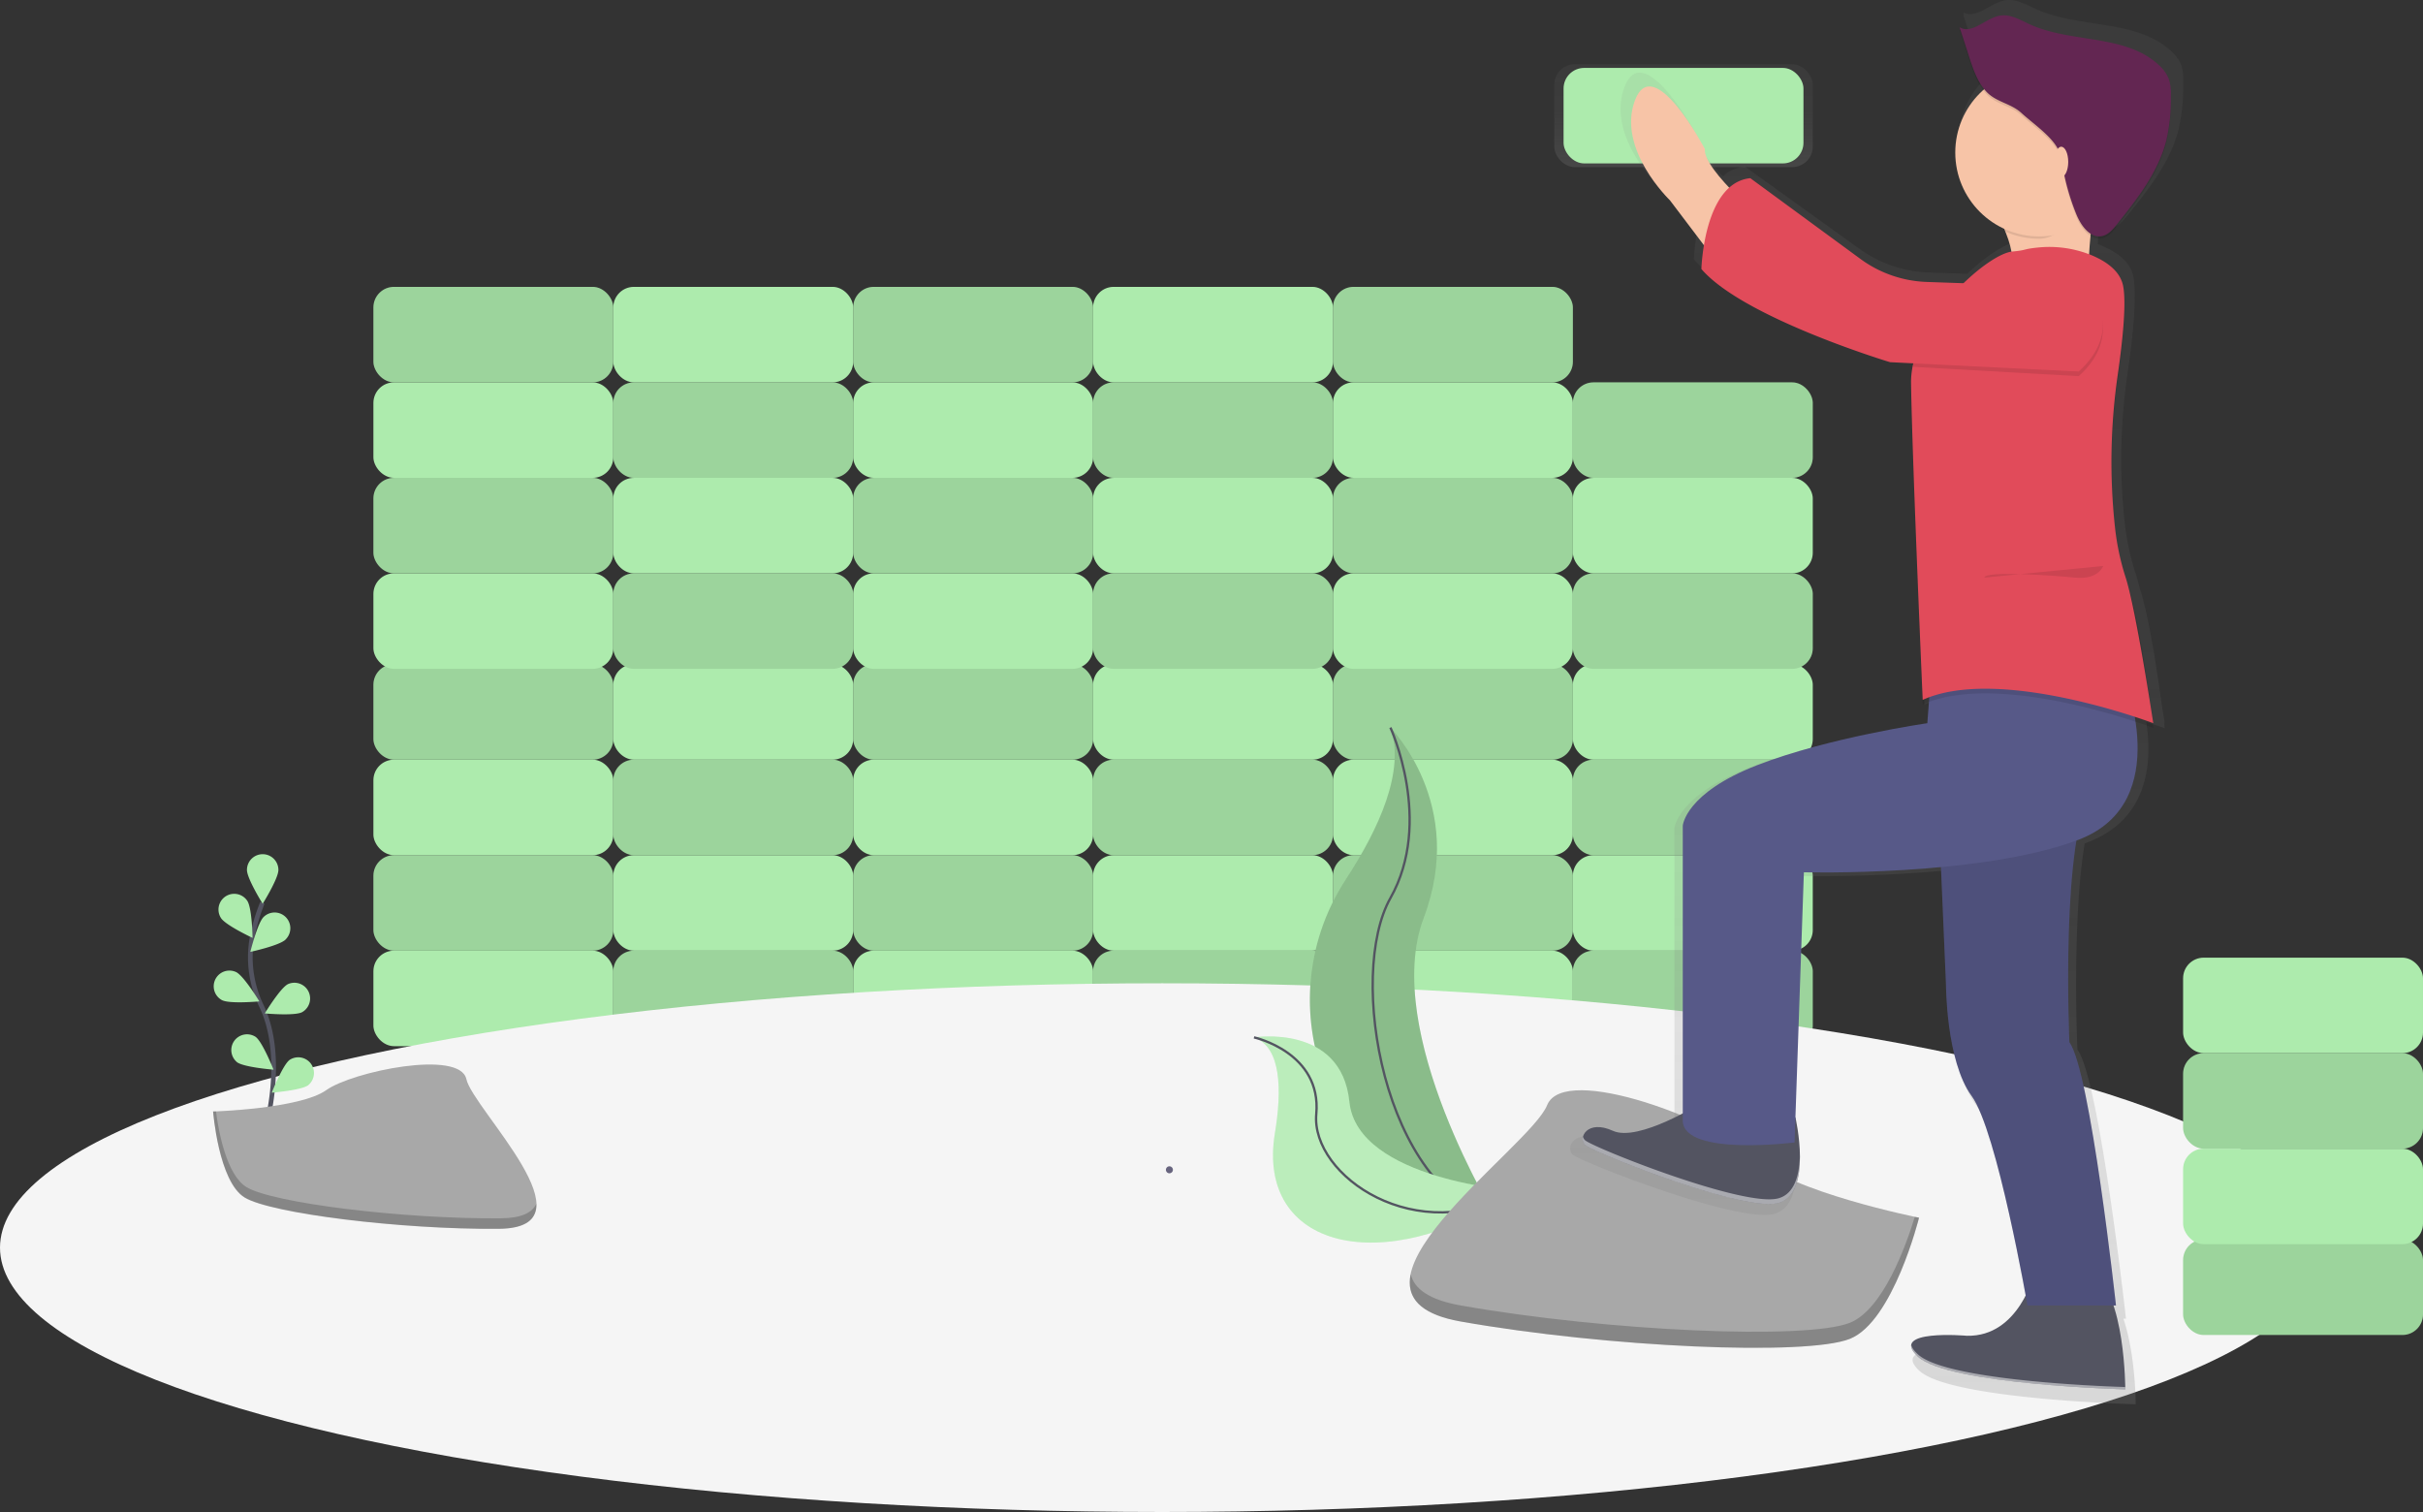 <svg xmlns="http://www.w3.org/2000/svg" xmlns:xlink="http://www.w3.org/1999/xlink" viewBox="0 0 1040.32 649.16"><rect x="0" y="0" width="1040.32" height="649.16" fill="#333333" stroke="none"/><defs><linearGradient id="a" x1="722.82" y1="71.75" x2="722.82" y2="27.57" gradientUnits="userSpaceOnUse"><stop offset="0" stop-color="gray" stop-opacity=".25"/><stop offset=".54" stop-color="gray" stop-opacity=".12"/><stop offset="1" stop-color="gray" stop-opacity=".1"/></linearGradient><linearGradient id="b" x1="885.66" y1="728.42" x2="885.66" y2="125.42" xlink:href="#a"/></defs><rect x="160.32" y="408.16" width="103" height="41" rx="8.84" ry="8.84" fill="#adebad"/><rect x="263.32" y="408.16" width="103" height="41" rx="8.84" ry="8.84" fill="#adebad"/><rect x="263.32" y="408.16" width="103" height="41" rx="8.84" ry="8.84" opacity=".1"/><rect x="366.32" y="408.16" width="103" height="41" rx="8.84" ry="8.84" fill="#adebad"/><rect x="469.32" y="408.16" width="103" height="41" rx="8.84" ry="8.84" fill="#adebad"/><rect x="469.32" y="408.16" width="103" height="41" rx="8.84" ry="8.84" opacity=".1"/><rect x="572.32" y="408.16" width="103" height="41" rx="8.84" ry="8.84" fill="#adebad"/><rect x="675.32" y="408.16" width="103" height="41" rx="8.84" ry="8.84" fill="#adebad"/><rect x="675.32" y="408.16" width="103" height="41" rx="8.84" ry="8.84" opacity=".1"/><rect x="755.16" y="492.58" width="103" height="41" rx="8.84" ry="8.84" transform="rotate(-180 766.74 450.37)" fill="#adebad"/><rect x="652.16" y="492.58" width="103" height="41" rx="8.84" ry="8.84" transform="rotate(-180 663.74 450.37)" fill="#adebad"/><rect x="652.16" y="492.58" width="103" height="41" rx="8.84" ry="8.84" transform="rotate(-180 663.74 450.37)" opacity=".1"/><rect x="549.16" y="492.58" width="103" height="41" rx="8.84" ry="8.84" transform="rotate(-180 560.74 450.37)" fill="#adebad"/><rect x="446.16" y="492.58" width="103" height="41" rx="8.84" ry="8.84" transform="rotate(-180 457.74 450.37)" fill="#adebad"/><rect x="446.16" y="492.58" width="103" height="41" rx="8.84" ry="8.84" transform="rotate(-180 457.74 450.37)" opacity=".1"/><rect x="343.16" y="492.58" width="103" height="41" rx="8.84" ry="8.84" transform="rotate(-180 354.74 450.37)" fill="#adebad"/><rect x="240.16" y="492.58" width="103" height="41" rx="8.84" ry="8.84" transform="rotate(-180 251.74 450.37)" fill="#adebad"/><rect x="240.16" y="492.58" width="103" height="41" rx="8.84" ry="8.84" transform="rotate(-180 251.74 450.37)" opacity=".1"/><rect x="160.32" y="326.16" width="103" height="41" rx="8.84" ry="8.84" fill="#adebad"/><rect x="263.32" y="326.16" width="103" height="41" rx="8.84" ry="8.84" fill="#adebad"/><rect x="263.32" y="326.16" width="103" height="41" rx="8.84" ry="8.84" opacity=".1"/><rect x="366.32" y="326.16" width="103" height="41" rx="8.84" ry="8.84" fill="#adebad"/><rect x="469.32" y="326.16" width="103" height="41" rx="8.84" ry="8.84" fill="#adebad"/><rect x="469.32" y="326.16" width="103" height="41" rx="8.84" ry="8.84" opacity=".1"/><rect x="572.32" y="326.16" width="103" height="41" rx="8.84" ry="8.84" fill="#adebad"/><rect x="675.32" y="326.16" width="103" height="41" rx="8.84" ry="8.84" fill="#adebad"/><rect x="675.32" y="326.16" width="103" height="41" rx="8.84" ry="8.84" opacity=".1"/><rect x="755.16" y="410.58" width="103" height="41" rx="8.84" ry="8.84" transform="rotate(-180 766.74 368.37)" fill="#adebad"/><rect x="652.16" y="410.58" width="103" height="41" rx="8.84" ry="8.84" transform="rotate(-180 663.74 368.37)" fill="#adebad"/><rect x="652.16" y="410.58" width="103" height="41" rx="8.84" ry="8.84" transform="rotate(-180 663.74 368.37)" opacity=".1"/><rect x="549.16" y="410.58" width="103" height="41" rx="8.84" ry="8.84" transform="rotate(-180 560.74 368.37)" fill="#adebad"/><rect x="446.16" y="410.58" width="103" height="41" rx="8.84" ry="8.84" transform="rotate(-180 457.74 368.37)" fill="#adebad"/><rect x="446.16" y="410.58" width="103" height="41" rx="8.84" ry="8.84" transform="rotate(-180 457.74 368.37)" opacity=".1"/><rect x="343.16" y="410.58" width="103" height="41" rx="8.84" ry="8.84" transform="rotate(-180 354.74 368.37)" fill="#adebad"/><rect x="240.16" y="410.58" width="103" height="41" rx="8.84" ry="8.84" transform="rotate(-180 251.74 368.37)" fill="#adebad"/><rect x="240.16" y="410.58" width="103" height="41" rx="8.84" ry="8.84" transform="rotate(-180 251.74 368.37)" opacity=".1"/><rect x="160.32" y="246.16" width="103" height="41" rx="8.84" ry="8.84" fill="#adebad"/><rect x="263.32" y="246.16" width="103" height="41" rx="8.84" ry="8.84" fill="#adebad"/><rect x="263.32" y="246.16" width="103" height="41" rx="8.84" ry="8.84" opacity=".1"/><rect x="366.32" y="246.16" width="103" height="41" rx="8.84" ry="8.84" fill="#adebad"/><rect x="469.32" y="246.16" width="103" height="41" rx="8.84" ry="8.84" fill="#adebad"/><rect x="469.32" y="246.16" width="103" height="41" rx="8.84" ry="8.84" opacity=".1"/><rect x="572.32" y="246.16" width="103" height="41" rx="8.84" ry="8.84" fill="#adebad"/><rect x="675.32" y="246.16" width="103" height="41" rx="8.84" ry="8.84" fill="#adebad"/><rect x="675.32" y="246.16" width="103" height="41" rx="8.84" ry="8.84" opacity=".1"/><rect x="755.16" y="330.58" width="103" height="41" rx="8.84" ry="8.84" transform="rotate(-180 766.74 288.37)" fill="#adebad"/><rect x="652.16" y="330.58" width="103" height="41" rx="8.84" ry="8.84" transform="rotate(-180 663.74 288.37)" fill="#adebad"/><rect x="652.16" y="330.58" width="103" height="41" rx="8.84" ry="8.84" transform="rotate(-180 663.74 288.37)" opacity=".1"/><rect x="549.16" y="330.58" width="103" height="41" rx="8.84" ry="8.84" transform="rotate(-180 560.74 288.37)" fill="#adebad"/><rect x="446.16" y="330.58" width="103" height="41" rx="8.84" ry="8.84" transform="rotate(-180 457.74 288.37)" fill="#adebad"/><rect x="446.16" y="330.58" width="103" height="41" rx="8.84" ry="8.84" transform="rotate(-180 457.74 288.37)" opacity=".1"/><rect x="343.16" y="330.58" width="103" height="41" rx="8.84" ry="8.84" transform="rotate(-180 354.74 288.37)" fill="#adebad"/><rect x="240.16" y="330.58" width="103" height="41" rx="8.84" ry="8.84" transform="rotate(-180 251.74 288.37)" fill="#adebad"/><rect x="240.16" y="330.58" width="103" height="41" rx="8.84" ry="8.84" transform="rotate(-180 251.74 288.37)" opacity=".1"/><rect x="160.32" y="164.16" width="103" height="41" rx="8.84" ry="8.84" fill="#adebad"/><rect x="263.32" y="164.16" width="103" height="41" rx="8.84" ry="8.84" fill="#adebad"/><rect x="263.32" y="164.16" width="103" height="41" rx="8.84" ry="8.84" opacity=".1"/><rect x="366.32" y="164.16" width="103" height="41" rx="8.84" ry="8.84" fill="#adebad"/><rect x="469.32" y="164.16" width="103" height="41" rx="8.84" ry="8.84" fill="#adebad"/><rect x="469.32" y="164.16" width="103" height="41" rx="8.84" ry="8.84" opacity=".1"/><rect x="572.32" y="164.16" width="103" height="41" rx="8.84" ry="8.84" fill="#adebad"/><rect x="675.32" y="164.16" width="103" height="41" rx="8.84" ry="8.84" fill="#adebad"/><rect x="675.32" y="164.16" width="103" height="41" rx="8.84" ry="8.84" opacity=".1"/><rect x="667.32" y="27.57" width="111" height="44.18" rx="8.84" ry="8.84" fill="url(#a)"/><rect x="751.16" y="154.58" width="103" height="41" rx="8.84" ry="8.84" transform="rotate(-180 762.74 112.37)" fill="#adebad"/><rect x="652.16" y="248.58" width="103" height="41" rx="8.84" ry="8.84" transform="rotate(-180 663.74 206.37)" fill="#adebad"/><rect x="652.16" y="248.58" width="103" height="41" rx="8.84" ry="8.84" transform="rotate(-180 663.74 206.37)" opacity=".1"/><rect x="549.16" y="248.58" width="103" height="41" rx="8.84" ry="8.84" transform="rotate(-180 560.74 206.37)" fill="#adebad"/><rect x="446.16" y="248.58" width="103" height="41" rx="8.84" ry="8.84" transform="rotate(-180 457.74 206.37)" fill="#adebad"/><rect x="446.16" y="248.58" width="103" height="41" rx="8.84" ry="8.84" transform="rotate(-180 457.74 206.37)" opacity=".1"/><rect x="343.16" y="248.58" width="103" height="41" rx="8.84" ry="8.84" transform="rotate(-180 354.74 206.37)" fill="#adebad"/><rect x="240.16" y="248.58" width="103" height="41" rx="8.84" ry="8.84" transform="rotate(-180 251.74 206.37)" fill="#adebad"/><rect x="240.16" y="248.58" width="103" height="41" rx="8.84" ry="8.84" transform="rotate(-180 251.74 206.37)" opacity=".1"/><ellipse cx="499" cy="535.66" rx="499" ry="113.5" fill="#f5f5f5"/><path d="M113.95 484.72s9-30.41-1.68-52.8a48 48 0 0 1-3.89-30.14 80.79 80.79 0 0 1 4.27-14.15" fill="none" stroke="#535461" stroke-miterlimit="10" stroke-width="2"/><path d="M106.03 373.49c0 3.73 6.75 14.54 6.75 14.54s6.75-10.81 6.75-14.54a6.75 6.75 0 0 0-13.5 0zM94.87 394.14c2 3.13 13.57 8.53 13.57 8.53s-.21-12.74-2.24-15.87a6.75 6.75 0 0 0-11.33 7.34zM95.36 429.42c3.33 1.68 16 .52 16 .52s-6.61-10.89-9.94-12.57a6.75 6.75 0 0 0-6.08 12.05zM101.74 456.03c3 2.22 15.7 3.22 15.7 3.22s-4.68-11.85-7.67-14.07a6.75 6.75 0 0 0-8 10.85zM122.61 403.39c-2.67 2.6-15.13 5.29-15.13 5.29s3.05-12.37 5.72-15a6.75 6.75 0 1 1 9.41 9.68zM129.68 434.58c-3.33 1.68-16 .52-16 .52s6.61-10.89 9.94-12.57a6.75 6.75 0 0 1 6.06 12.05zM132.38 465.9c-3 2.22-15.7 3.22-15.7 3.22s4.68-11.85 7.67-14.07a6.75 6.75 0 0 1 8 10.85zM596.98 312.38s32.89 32.89 14.32 81.69 31.83 130 31.83 130-.54-.08-1.54-.26c-67.55-11.97-101.11-89.23-63.55-146.61 13.96-21.34 25.43-46.36 18.94-64.82z" fill="#adebad"/><path d="M596.98 312.38s32.89 32.89 14.32 81.69 31.83 130 31.83 130-.54-.08-1.54-.26c-67.55-11.97-101.11-89.23-63.55-146.61 13.96-21.34 25.43-46.36 18.94-64.82z" opacity=".2"/><path d="M596.98 312.38s18.57 40.31 0 73.2-3.18 125.18 46.18 138.44" fill="none" stroke="#535461" stroke-miterlimit="10"/><path d="M538.41 445.39s37.53-6 40.95 27.66 72.16 38.29 72.16 38.29l-1.29.86c-56.76 37.26-111 23.73-102.84-25.74 3.04-18.39 2.77-36.88-8.98-41.07z" fill="#adebad"/><path d="M538.41 445.39s37.53-6 40.95 27.66 72.16 38.29 72.16 38.29l-1.29.86c-56.76 37.26-111 23.73-102.84-25.74 3.04-18.39 2.77-36.88-8.98-41.07z" fill="#f5f5f5" opacity=".2"/><path d="M538.41 445.39s29.13 6.39 26.74 32.88 43.26 58.24 86.37 33.07" fill="none" stroke="#535461" stroke-miterlimit="10"/><path d="M823.93 522.81s-55.7-11.14-70.56-26-81.7-40.85-89.13-22.28-100.26 81.71-37.08 92.85 148.54 14.85 167.11 7.43 29.66-52 29.66-52z" fill="#a8a8a8"/><path d="M627.16 560.48c63.13 11.14 148.54 14.85 167.11 7.43 14.14-5.66 24-32.83 27.85-45.48l1.86.39s-11.14 44.56-29.71 52-104 3.71-167.11-7.43c-18.22-3.22-23.43-10.77-21.47-20.33 1.47 6.23 7.86 11.02 21.47 13.42z" opacity=".2"/><path d="M1016.47 153.59a16.36 16.36 0 0 0-4.61-6.39c-14.95-13.62-39.12-9.49-57.68-17.82-4.28-1.92-8.66-4.58-13.3-3.85-6.48 1-12.51 8.4-18.16 5.12l.4 1.23-.4-.21 4.16 12.66c1.6 4.86 3.28 9.86 6.38 13.91a36.42 36.42 0 0 0 8.81 60.58c.2.42.39.85.58 1.28l.53.22a42.52 42.52 0 0 1 2.74 8.82c-4.81.67-13.2 6-21.44 13.84l-16.48-.55a53.94 53.94 0 0 1-29.64-10.08L829 196.9a16.51 16.51 0 0 0-9.45 4.18c-6.12-6.38-11.32-13-10.88-17 0 0-22.94-42.93-31.28-21.47s15.64 44 15.64 44l15.21 19.71a82.91 82.91 0 0 0-1.14 10.45c18.77 21.47 84.45 40.89 84.45 40.89l10.24.5.06.5a34.87 34.87 0 0 0-.92 8.2v2.05c.52 34.24 5.21 139 5.21 139 .91-.41 1.86-.78 2.82-1.13l-.73 9.31s-43.79 6.13-76.11 18.4-33.36 26.58-33.36 26.58v126.26c-9.23 4.74-23.8 11-31.28 7.63-8.12-3.62-12.57-.58-13.38 2.59a4 4 0 0 0 0 1.91 3.42 3.42 0 0 0 .31.81v.06a3.25 3.25 0 0 0 .55.72c3.13 3.07 70.9 29.64 86.54 25.55a10.81 10.81 0 0 0 1.42-.48c.15-.06.28-.14.43-.21s.58-.27.85-.43.31-.21.46-.31.47-.31.69-.48.29-.26.43-.39.41-.35.59-.55.26-.3.39-.45.36-.4.52-.62.22-.33.34-.49.32-.46.46-.7.19-.34.28-.52.28-.51.41-.78.16-.35.23-.53.25-.57.36-.86.12-.35.19-.53.22-.63.31-1c0-.17.09-.34.14-.51.09-.35.19-.69.27-1 0-.16.07-.32.1-.48.08-.38.16-.76.22-1.14 0-.14 0-.29.07-.43.07-.41.13-.83.18-1.24v-.36c.05-.45.1-.9.14-1.35v-.28q.06-.73.09-1.46v-1.86a85.59 85.59 0 0 0-2-18.13L853 501.5a586.59 586.59 0 0 0 61.36-2.26l2.24 51.32s0 33.73 11.47 49.06c9.82 13.12 21.16 71.15 24.22 87.62-4.21 8-12.27 18-26.31 17.66 0 0-26.41-2.28-24.92 5a3.74 3.74 0 0 0 .17.56 5.16 5.16 0 0 0 .29.61c.11.19.23.38.37.58l.08.12c.15.21.32.43.51.66v.05c.18.21.37.42.58.63l.18.18c.24.24.48.48.76.73 13.55 12.27 92.79 14.31 92.79 14.31V727.76c0-3.55-.52-22.17-5.26-36.19h1.1s-11.47-103.24-20.85-115.5c0 0-2.49-54.44 3.13-88.55l1-.38c26.28-9.82 28.15-34 25.44-51.76 5 1.6 7.92 2.69 7.92 2.69s-.09-.77-.26-2.14l.26.1s-.5-3.25-1.33-8.31c-1.88-13.93-5.52-38.27-9.4-49.76-.63-2.53-1.23-4.69-1.78-6.32a108.06 108.06 0 0 1-4.59-21.23 251.65 251.65 0 0 1-1.61-28.16 270.27 270.27 0 0 1 2.88-37.56c1.59-10.86 3-23.22 2.9-31.85a42.47 42.47 0 0 0-.63-9c-1.39-6.37-7.54-10.51-13.93-13.15-.41-.17-.83-.31-1.25-.47.16-2.41.36-5.15.62-8a6.87 6.87 0 0 0 5.31 1.08c2.75-.6 4.72-2.89 6.47-5 9.24-11.35 18.73-23.18 22.28-37.28a80.54 80.54 0 0 0 2-19.2v-1.06a20.88 20.88 0 0 0-.74-7.17z" transform="translate(-79.84 -125.42)" fill="url(#b)"/><path d="M852.5 83.5s14 21 11 31 33 4 33 4 1-39 8-48-52 13-52 13zM760 97s-29-24-28-33c0 0-22-42-30-21s15 43 15 43l28 37z" fill="#f7c4a7"/><path d="M730.5 473.5s-27 17-38 12-15 3-12 6 68 29 83 25 7.37-36.76 7.37-36.76zM873.5 546.5s-6.5 27.5-29 27c0 0-34-3-21 9s89 14 89 14 0-41-14-50-25 0-25 0z" fill="#535461"/><path d="m832.5 352.5 3 70s0 33 11 48 24 90 24 90h38s-11-101-20-113c0 0-4-89 10-109z" fill="#575988"/><path d="m832.5 352.5 3 70s0 33 11 48 24 90 24 90h38s-11-101-20-113c0 0-4-89 10-109z" opacity=".1"/><path d="M911.5 289.5s23 55-19 71-118 14-118 14l-4 116s-47 6-48-9v-127s1-14 32-26 73-18 73-18l2-26z" fill="#575988"/><path d="M874.65 108.31a47.85 47.85 0 0 1 23.5 3.32c6.13 2.58 12 6.63 13.36 12.86 1.58 7.38-.17 23.93-2.18 37.94a261.28 261.28 0 0 0-1.22 66.29c1 9.19 2.45 17.2 4.4 20.77 6 11 12 63 12 63s-66-25-99-10c0 0-4.5-102.5-5-136-.39-25.94 32.5-55.5 43.5-56.5 6.44-.58 4.23-1.01 10.64-1.68z" opacity=".1"/><path d="M874.65 106.31a47.85 47.85 0 0 1 23.5 3.32c6.13 2.58 12 6.63 13.36 12.86 1.58 7.38-.17 23.93-2.18 37.94a261.28 261.28 0 0 0-1.22 66.29 107.53 107.53 0 0 0 4.4 20.77c4.5 13.5 12 63 12 63s-66-25-99-10c0 0-4.5-102.5-5-136-.39-25.94 32.5-55.5 43.5-56.5 6.44-.58 4.23-1.01 10.64-1.68z" fill="#e14b5a"/><path d="m892.5 161.5-71-4s-4.52-34.81 5.73-34.45l70.27 2.45s15 18-5 36z" opacity=".1"/><path d="m892.5 159.5-81-4s-63-19-81-40c0 0 1-37 21-39l47.31 34.69a51.08 51.08 0 0 0 28.42 9.86l70.27 2.45s15 18-5 36z" fill="#e14b5a"/><path d="M896 88c1.19-9.48 5.49-12.63 8.5-16.5 7-9-52 13-52 13a106.08 106.08 0 0 1 8 14.71 35.85 35.85 0 0 0 15 3.29c8.66 0 14.28-9.37 20.5-14.5z" opacity=".1"/><circle cx="875.5" cy="65.5" r="36" fill="#f7c4a7"/><path d="M852.77 40.27c-3.83-4.19-5.68-9.77-7.42-15.18l-4-12.39c5.42 3.2 11.2-4 17.42-5 4.45-.71 8.66 1.89 12.76 3.76 17.8 8.14 41 4.1 55.32 17.43a16 16 0 0 1 4.42 6.25 20.91 20.91 0 0 1 .8 7 80.32 80.32 0 0 1-1.87 18.78c-3.4 13.79-12.5 25.37-21.37 36.47-1.68 2.11-3.57 4.35-6.21 4.94-5.15 1.15-9.13-4.41-11.12-9.29a98.9 98.9 0 0 1-5.8-20.07c-.52-2.91-.93-5.91-2.38-8.48-3.1-5.49-10.74-10.69-15.38-14.95s-10.91-4.62-15.17-9.27z" opacity=".1"/><path d="M852.77 39.27c-3.83-4.19-5.68-9.77-7.42-15.18l-4-12.39c5.42 3.2 11.2-4 17.42-5 4.45-.71 8.66 1.89 12.76 3.76 17.8 8.14 41 4.1 55.32 17.43a16 16 0 0 1 4.42 6.25 20.91 20.91 0 0 1 .8 7 80.32 80.32 0 0 1-1.87 18.78c-3.4 13.79-12.5 25.37-21.37 36.47-1.68 2.11-3.57 4.35-6.21 4.94-5.15 1.15-9.13-4.41-11.12-9.29a98.9 98.9 0 0 1-5.8-20.07c-.52-2.91-.93-5.91-2.38-8.48-3.1-5.49-10.74-10.69-15.38-14.95s-10.91-4.62-15.17-9.27z" fill="#632652"/><ellipse cx="885" cy="69.5" rx="3" ry="6.5" fill="#f7c4a7"/><path d="M903 243s-2 6-12 5-39-3-39 0" opacity=".1"/><path d="M823.5 581.5c-1.8-1.66-2.7-3-2.91-4.17-.26 1.3.54 3 2.91 5.17 13 12 89 14 89 14v-1c-.49-.01-76.04-2.04-89-14zM763.5 514.5c-15 4-80-22-83-25a3.25 3.25 0 0 1-.83-1.46 3.6 3.6 0 0 0 .83 3.46c3 3 68 29 83 25 7.72-2.06 9.44-11.73 9.3-20.64-.15 8.3-2.16 16.72-9.3 18.64z" fill="#fff" opacity=".5"/><path d="M502.09 503.74a1.5 1.5 0 0 0 0-3 1.5 1.5 0 0 0 0 3z" fill="#67647e"/><path d="M91.49 477.21s37.32-1.15 48.56-9.16 57.4-17.57 60.19-4.73 56.09 63.88 13.92 64.26-97.89-6.56-109.12-13.4-13.55-36.97-13.55-36.97z" fill="#a8a8a8"/><path d="M214.95 523.07c-42.13.34-97.89-6.56-109.12-13.4-8.55-5.21-12-23.89-13.09-32.51h-1.25s2.36 30.1 13.59 36.93 66.99 13.79 109.08 13.49c12.16-.1 16.36-4.42 16.13-10.83-1.65 3.83-6.29 6.25-15.34 6.32z" opacity=".2"/><rect x="1017.16" y="657.58" width="103" height="41" rx="8.84" ry="8.84" transform="rotate(-180 1028.74 615.37)" fill="#adebad"/><rect x="1017.16" y="657.58" width="103" height="41" rx="8.84" ry="8.84" transform="rotate(-180 1028.74 615.37)" opacity=".1"/><rect x="937.32" y="493.16" width="103" height="41" rx="8.84" ry="8.84" fill="#adebad"/><rect x="1017.16" y="577.58" width="103" height="41" rx="8.84" ry="8.84" transform="rotate(-180 1028.74 535.37)" fill="#adebad"/><rect x="1017.16" y="577.58" width="103" height="41" rx="8.84" ry="8.84" transform="rotate(-180 1028.74 535.37)" opacity=".1"/><rect x="937.32" y="411.16" width="103" height="41" rx="8.84" ry="8.84" fill="#adebad"/></svg>